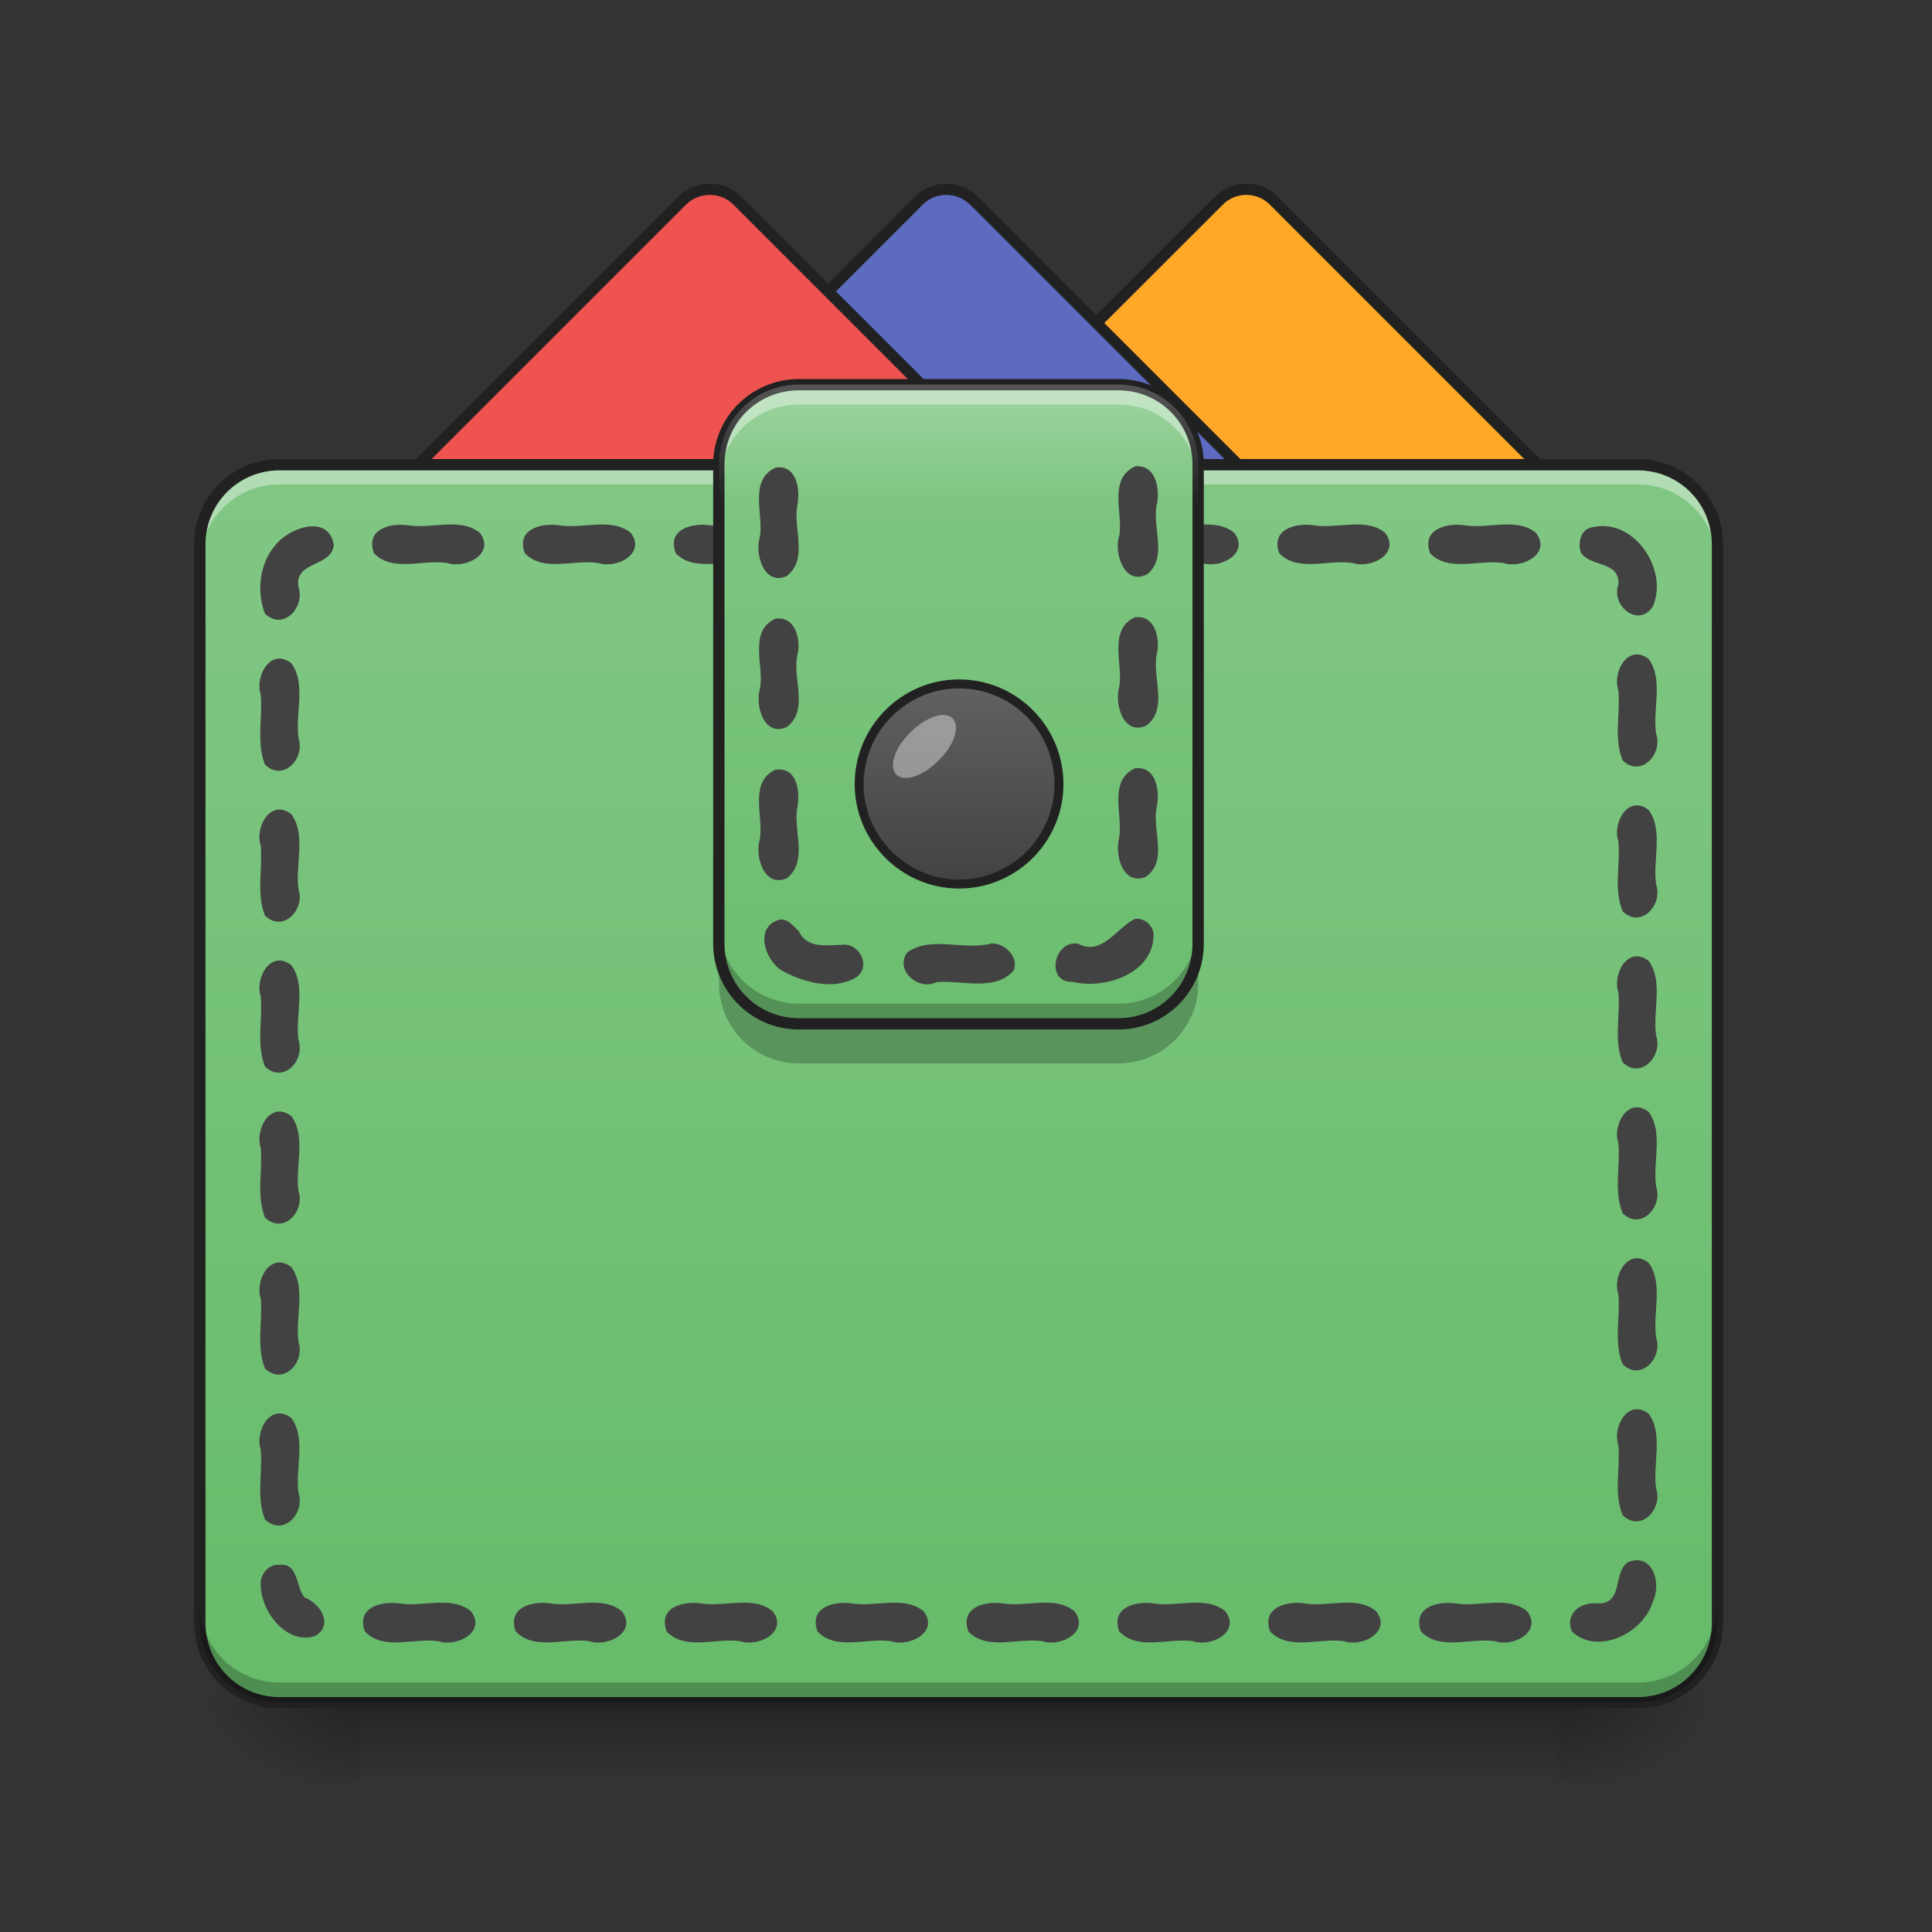 <svg height="22" viewBox="0 0 22 22" width="22" xmlns="http://www.w3.org/2000/svg" xmlns:xlink="http://www.w3.org/1999/xlink"><rect x="0" y="0" width="22" height="22" fill="#333333" stroke="none"/><linearGradient id="a" gradientUnits="userSpaceOnUse" x1="15.918" x2="15.918" y1="5.679" y2="19.778"><stop offset="0" stop-color="#5d4037"/><stop offset="1" stop-color="#6d4c41" stop-opacity=".392"/></linearGradient><linearGradient id="b" gradientUnits="userSpaceOnUse" x1="10.915" x2="10.915" y1="19.388" y2="20.298"><stop offset="0" stop-opacity=".275"/><stop offset="1" stop-opacity="0"/></linearGradient><linearGradient id="c"><stop offset="0" stop-opacity=".314"/><stop offset=".222" stop-opacity=".275"/><stop offset="1" stop-opacity="0"/></linearGradient><radialGradient id="d" cx="450.909" cy="189.579" gradientTransform="matrix(0 -.054 -.097 -0 35.84 43.837)" gradientUnits="userSpaceOnUse" r="21.167" xlink:href="#c"/><radialGradient id="e" cx="450.909" cy="189.579" gradientTransform="matrix(-0 .054 .097 0 -14.01 -5.06)" gradientUnits="userSpaceOnUse" r="21.167" xlink:href="#c"/><radialGradient id="f" cx="450.909" cy="189.579" gradientTransform="matrix(-0 -.054 .097 -0 -14.01 43.837)" gradientUnits="userSpaceOnUse" r="21.167" xlink:href="#c"/><radialGradient id="g" cx="450.909" cy="189.579" gradientTransform="matrix(0 .054 -.097 0 35.84 -5.06)" gradientUnits="userSpaceOnUse" r="21.167" xlink:href="#c"/><linearGradient id="h"><stop offset="0" stop-color="#66bb6a"/><stop offset="1" stop-color="#81c784"/></linearGradient><linearGradient id="i" gradientUnits="userSpaceOnUse" x1="10.915" x2="10.915" xlink:href="#h" y1="19.388" y2="5.289"/><linearGradient id="j" gradientUnits="userSpaceOnUse" x1="10.915" x2="10.915" xlink:href="#h" y1="13.476" y2="4.38"/><linearGradient id="k" gradientTransform="matrix(.625 0 0 1 95.25 -29.08)" gradientUnits="userSpaceOnUse" x1="254" x2="254" y1="48.292" y2="-4.625"><stop offset="0" stop-color="#424242"/><stop offset="1" stop-color="#616161"/></linearGradient><linearGradient id="l" gradientUnits="userSpaceOnUse" x1="10.915" x2="10.915" y1="4.38" y2="5.744"><stop offset="0" stop-color="#fff" stop-opacity=".235"/><stop offset="1" stop-color="#fff" stop-opacity="0"/></linearGradient><g stroke="#212121" stroke-linecap="round" stroke-linejoin="round" stroke-width="3" transform="matrix(.03 .03 -.03 .03 0 9.239)"><path d="m125.967-357.648h137.551c5.913 0 10.606 4.692 10.606 10.606v137.551c.064 5.849-4.692 10.606-10.541 10.541l-137.616.064c-5.849-.064-10.541-4.756-10.606-10.606l.064-137.616c-.064-5.849 4.692-10.606 10.541-10.541zm0 0" fill="#ffa726"/><path d="m69.083-300.763h137.551c5.849.064 10.541 4.756 10.606 10.606v137.551c0 5.913-4.756 10.67-10.606 10.606h-137.551c-5.913 0-10.606-4.692-10.606-10.606v-137.551c-.064-5.849 4.692-10.606 10.606-10.606zm0 0" fill="#5c6bc0"/><path d="m24.153-255.834h137.551c5.913 0 10.606 4.692 10.606 10.606v137.551c.064 5.849-4.692 10.606-10.606 10.606h-137.551c-5.849-.064-10.541-4.756-10.606-10.606v-137.551c0-5.913 4.756-10.67 10.606-10.606zm0 0" fill="#ef5350"/></g><path d="m15.648 12.277-.883.082v3.574l.875-.129v-1.523l1.176 1.691.922-.289-1.207-1.625 1.215-1.531-.941-.211-1.164 1.531zm-2.004.871c-.008.004-.02.004-.027.012l-.348.34c-.016.016-.016.039-.008.055l.406.66c-.07.117-.129.246-.172.379l-.746.152c-.02.004-.035.023-.035.047v.48c0 .02.016.039.035.043l.727.172c.035.156.098.309.176.441l-.418.629c-.012.016-.012.039.004.055l.348.34c.016.016.039.02.055.008l.656-.391c.129.07.27.129.418.168l.152.723c.004.023.023.039.043.039h.492c.02 0 .039-.016.043-.035l.18-.727c.152-.039.297-.102.43-.176l.645.418c.02.012.043.008.059-.008l.344-.34c.016-.016.02-.035.008-.055l-.234-.383-.078.027c-.012.004-.023-.004-.031-.012 0 0-.148-.215-.344-.496-.23.445-.707.754-1.254.754-.773 0-1.406-.621-1.406-1.383 0-.559.344-1.043.832-1.258v-.355c-.09.031-.176.066-.258.109l-.66-.426c-.012-.008-.02-.008-.031-.008zm0 0" fill="url(#a)"/><path d="m4.094 19.387h13.645v.91h-13.645zm0 0" fill="url(#b)"/><path d="m17.738 19.387h1.816v-.91h-1.816zm0 0" fill="url(#d)"/><path d="m4.094 19.387h-1.82v.91h1.82zm0 0" fill="url(#e)"/><path d="m4.094 19.387h-1.82v-.91h1.82zm0 0" fill="url(#f)"/><path d="m17.738 19.387h1.816v.91h-1.816zm0 0" fill="url(#g)"/><path d="m3.184 5.289h15.465c.5 0 .906.406.906.91v12.277c0 .504-.406.91-.906.91h-15.465c-.504 0-.91-.406-.91-.91v-12.277c0-.504.406-.91.91-.91zm0 0" fill="url(#i)"/><path d="m3.184 5.289c-.504 0-.91.406-.91.91v.227c0-.504.406-.91.91-.91h15.465c.504 0 .906.406.906.91v-.227c0-.504-.402-.91-.906-.91zm0 0" fill="#fff" fill-opacity=".392"/><path d="m2.969 18.027c-.012.312.293.711.621.602.211-.125.059-.371-.121-.438-.105-.121-.066-.402-.293-.371-.113-.012-.207.102-.207.207zm.047-.727c.207.203.461-.066.383-.301-.039-.277.09-.621-.082-.852-.234-.18-.418.148-.348.359.023.262-.051.543.047.793zm0-1.719c.207.203.461-.066.383-.301-.039-.277.09-.621-.082-.852-.234-.18-.418.148-.348.359.023.262-.051.543.047.793zm0-1.719c.207.203.461-.066.383-.301-.039-.277.09-.621-.082-.852-.234-.18-.418.148-.348.359.023.262-.051.543.047.793zm0-1.719c.207.203.461-.066.383-.301-.039-.277.09-.621-.082-.852-.234-.18-.418.145-.348.359.023.262-.051.543.047.793zm0-1.719c.207.203.461-.066.383-.301-.039-.277.09-.621-.082-.852-.234-.18-.418.145-.348.359.023.262-.051.543.047.793zm0-1.719c.207.203.461-.066.383-.301-.039-.277.09-.621-.082-.852-.234-.18-.418.145-.348.359.023.262-.051.543.047.793zm0-1.719c.207.203.461-.07.383-.301-.051-.301.375-.223.402-.477-.055-.363-.52-.199-.672.008-.176.207-.207.523-.113.77zm1.137 11.59c.215.227.566.07.84.113.215.07.547-.109.371-.34-.219-.184-.551-.047-.812-.09-.211-.031-.496.043-.398.316zm.105-12.277c.211.223.562.066.84.113.211.066.543-.109.367-.344-.219-.18-.547-.043-.812-.086-.207-.031-.496.043-.395.316zm1.613 12.277c.215.227.566.07.84.113.215.07.547-.109.371-.34-.219-.184-.547-.047-.812-.09-.211-.031-.496.043-.398.316zm.105-12.277c.211.223.562.066.84.113.211.066.543-.109.367-.344-.219-.18-.547-.043-.812-.086-.207-.031-.496.043-.395.316zm1.613 12.277c.215.227.566.07.84.113.215.07.547-.109.371-.34-.219-.184-.547-.047-.812-.09-.211-.031-.496.043-.398.316zm.105-12.277c.211.223.566.066.84.113.211.066.543-.109.367-.344-.215-.18-.547-.043-.809-.086-.211-.031-.5.043-.398.316zm1.613 12.277c.215.227.566.07.84.113.215.07.547-.109.371-.34-.219-.184-.547-.047-.812-.09-.211-.031-.496.043-.398.316zm.105-12.277c.211.223.566.066.84.113.211.066.543-.109.367-.344-.215-.18-.547-.043-.809-.086-.211-.031-.5.043-.398.316zm1.613 12.277c.215.227.566.07.844.113.211.07.543-.109.367-.34-.219-.184-.547-.047-.812-.09-.207-.031-.496.043-.398.316zm.105-12.277c.211.223.566.066.84.113.211.066.543-.109.367-.344-.215-.18-.547-.043-.809-.086-.211-.031-.5.043-.398.316zm1.613 12.277c.215.227.566.07.844.113.211.07.543-.109.367-.34-.219-.184-.547-.047-.812-.09-.207-.031-.496.043-.398.316zm.105-12.277c.211.223.566.066.84.113.211.066.543-.109.367-.344-.215-.18-.547-.043-.809-.086-.211-.031-.496.043-.398.316zm1.613 12.277c.215.227.566.07.844.113.211.07.543-.109.367-.34-.219-.184-.547-.047-.812-.09-.207-.031-.496.043-.398.316zm.105-12.277c.211.223.566.066.84.113.211.066.543-.109.367-.344-.215-.18-.547-.043-.809-.086-.211-.031-.496.043-.398.316zm1.613 12.277c.215.227.566.07.844.113.211.07.543-.109.367-.34-.219-.184-.547-.047-.812-.09-.207-.031-.496.043-.398.316zm.105-12.277c.211.223.566.066.84.113.215.066.543-.109.367-.344-.215-.18-.547-.043-.809-.086-.211-.031-.496.043-.398.316zm1.613 12.277c.293.281.824.02.926-.344.098-.203-.004-.555-.281-.445-.18.113-.051.457-.328.473-.199-.027-.398.098-.316.316zm.102-12.289c.105.176.445.094.43.367-.09.25.238.504.395.246.176-.422-.223-1.012-.699-.895-.125.023-.16.176-.125.281zm.477 10.965c.203.203.461-.066.383-.301-.043-.277.086-.621-.086-.852-.23-.18-.418.148-.344.359.023.262-.055.543.047.793zm0-1.719c.203.203.461-.066.383-.301-.043-.277.086-.621-.086-.852-.23-.18-.418.148-.344.359.023.262-.055.543.047.793zm0-1.719c.203.203.461-.066.383-.301-.043-.277.086-.621-.086-.852-.23-.18-.418.148-.344.359.023.262-.055.543.047.793zm0-1.719c.203.203.461-.066.383-.301-.043-.277.086-.621-.086-.852-.23-.18-.418.145-.344.359.023.262-.055.543.047.793zm0-1.719c.203.203.461-.066.383-.301-.043-.277.086-.621-.086-.852-.23-.18-.418.145-.344.359.023.262-.055.543.047.793zm0-1.719c.203.203.461-.066.383-.301-.043-.277.086-.621-.086-.852-.23-.18-.418.145-.344.359.023.262-.055.543.047.793zm0 0" fill="#424242"/><path d="m3.184 5.227c-.539 0-.973.434-.973.973v12.277c0 .539.434.977.973.977h15.465c.535 0 .973-.438.973-.977v-12.277c0-.539-.438-.973-.973-.973zm0 .129h15.465c.469 0 .844.375.844.844v12.277c0 .473-.375.848-.844.848h-15.465c-.469 0-.844-.375-.844-.848v-12.277c0-.469.375-.844.844-.844zm0 0" fill="#212121"/><path d="m9.098 4.836h3.637c.504 0 .91.406.91.91v5.457c0 .5-.406.906-.91.906h-3.637c-.504 0-.91-.406-.91-.906v-5.457c0-.504.406-.91.91-.91zm0 0" fill-opacity=".235"/><path d="m9.098 4.379h3.637c.504 0 .91.406.91.91v5.457c0 .504-.406.91-.91.91h-3.637c-.504 0-.91-.406-.91-.91v-5.457c0-.504.406-.91.91-.91zm0 0" fill="url(#j)"/><path d="m3.184 19.387c-.504 0-.91-.406-.91-.91v-.227c0 .504.406.91.91.91h15.465c.504 0 .906-.406.906-.91v.227c0 .504-.402.91-.906.91zm0 0" fill-opacity=".235"/><path d="m253.976-33.745c14.635 0 26.452 11.908 26.452 26.543 0 14.544-11.817 26.452-26.452 26.452-14.544 0-26.452-11.908-26.452-26.452 0-14.635 11.908-26.543 26.452-26.543zm0 0" fill="url(#k)" stroke="#212121" stroke-linecap="round" stroke-linejoin="round" stroke-width="2.372" transform="matrix(.043 0 0 .043 0 9.239)"/><path d="m9.098 4.379c-.504 0-.91.406-.91.91v.227c0-.504.406-.91.91-.91h3.637c.504 0 .91.406.91.91v-.227c0-.504-.406-.91-.91-.91zm0 0" fill="#fff" fill-opacity=".392"/><path d="m9.098 11.656c-.504 0-.91-.406-.91-.91v-.227c0 .504.406.91.91.91h3.637c.504 0 .91-.406.91-.91v.227c0 .504-.406.91-.91.91zm0 0" fill-opacity=".235"/><path d="m9.098 4.316c-.539 0-.977.434-.977.973v5.457c0 .539.438.977.977.977h3.637c.539 0 .973-.438.973-.977v-5.457c0-.539-.434-.973-.973-.973zm0 .129h3.637c.469 0 .844.375.844.844v5.457c0 .469-.375.848-.844.848h-3.637c-.473 0-.848-.379-.848-.848v-5.457c0-.469.375-.844.848-.844zm0 0" fill="#212121"/><path d="m9.098 4.379c-.504 0-.91.406-.91.91v1.25c0-.504.406-.91.91-.91h3.637c.504 0 .91.406.91.91v-1.25c0-.504-.406-.91-.91-.91zm0 0" fill="url(#l)"/><path d="m12.969 5.309c-.012 0-.027 0-.039 0-.316.141-.141.531-.184.789-.07.203.066.59.328.434.23-.211.031-.551.105-.816.023-.16-.02-.398-.211-.406zm-4.094.012c-.012 0-.027.004-.043.004-.312.145-.133.531-.18.793-.059.191.047.559.309.441.25-.203.062-.551.121-.816.027-.164-.004-.418-.207-.422zm4.09 1.707c-.012 0-.023 0-.039 0-.312.141-.137.531-.18.789-.059.195.043.566.309.445.262-.203.047-.57.125-.848.023-.152-.027-.383-.215-.387zm-4.094.016c-.012-.004-.023 0-.039 0-.312.141-.133.531-.176.789-.062.191.039.566.305.445.262-.203.047-.57.125-.844.027-.156-.027-.391-.215-.391zm4.078 1.703c-.008 0-.016 0-.02 0-.316.141-.141.531-.184.789-.055.191.039.555.301.449.266-.184.062-.543.129-.809.031-.168-.008-.438-.227-.43zm-4.074.016c-.012 0-.027 0-.043 0-.312.145-.133.535-.18.793-.059.191.047.559.309.445.25-.203.062-.555.121-.82.027-.164-.004-.418-.207-.418zm4.074 1.699c-.008 0-.012 0-.02 0-.211.094-.375.43-.652.285-.277-.051-.379.449-.059.434.371.09.934-.102.918-.555-.016-.09-.098-.164-.188-.164zm-4.062.008c-.301.07-.184.461.016.582.234.129.562.223.816.094.219-.105.082-.418-.137-.387-.176.004-.391.043-.484-.152-.059-.059-.121-.141-.211-.137zm2.402.273c-.312.086-.688-.094-.961.105-.141.207.137.438.336.336.285-.027.664.113.879-.133.062-.156-.102-.312-.254-.309zm0 0" fill="#424242"/><path d="m10.367 8.34c.176-.176.391-.25.48-.16.09.09.02.305-.16.48-.176.18-.395.25-.48.16-.09-.086-.02-.305.16-.48zm0 0" fill="#fff" fill-opacity=".392"/></svg>
